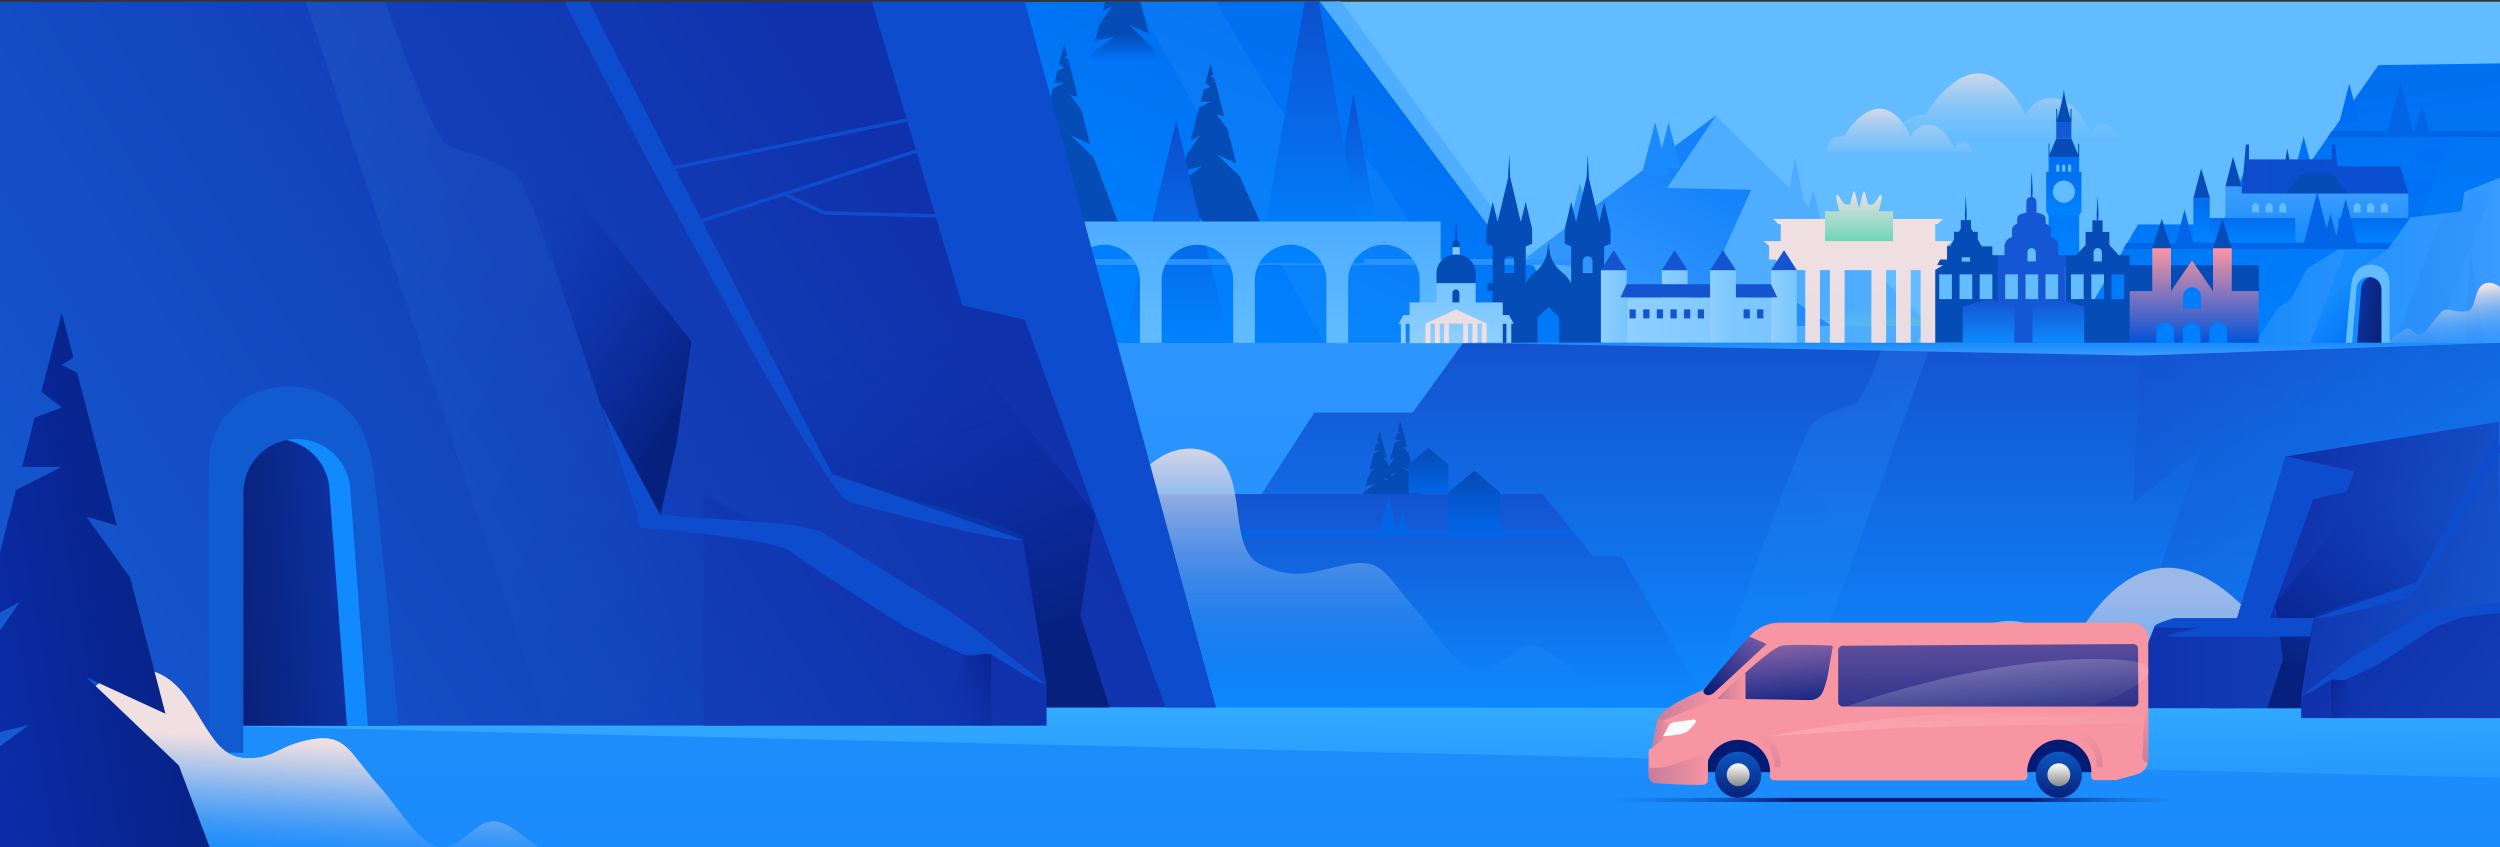 <svg viewBox="0 0 1440 488" xmlns="http://www.w3.org/2000/svg">
  <rect x="0" y="0" width="1440" height="488" fill="#333333" stroke="none"/>
  <style>
    .cloud1 {
      animation: cloud1Translate 16s linear infinite;
    }
    .cloud2 {
      animation: cloud1Translate 16s linear infinite;
    }
    .cloud3 {
      animation: cloud1Translate 16s linear infinite;
      opacity: 0;
      animation-delay: 0;
    }
    .cloud4 {
      animation: cloud1Translate 16s linear infinite;
      opacity: 0;
      animation-delay: 0;
    }
    .cloud5 {
      animation: cloud1Translate 16s linear infinite;
      opacity: 0;
      animation-delay: 0;
    }

    .bus-animation {
      animation: transportTranslate 3.5s ease-in-out;
      transform: translate(52%, 56%);
    }

    .route-animation {
      animation: routeTranslate 5s ease-in-out;
      transform: translate(-2%, 3%);
    }

    @keyframes cloud1Translate {
      0% {
        opacity: 0;
      }
      20% {
        opacity: 1;
      }
      80% {
        opacity: 1;
      }
      100% {
        transform: translateX(20%);
        opacity: 0;
      }
    }

    @keyframes transportTranslate {
      0% {
        transform: translate(120%, 56%);
        visibility: visible;
      }
      20% {
        transform: translate(120%, 56%);
        visibility: visible;
      }
      100% {
        transform: translate(52%, 56%);
      }
    }

    @keyframes routeTranslate {
      0% {
        transform: translate(100%, 3%);
        visibility: visible;
      }
      20% {
        transform: translate(100%, 3%);
      }
      100% {
        transform: translate(-2%, 3%);
      }
    }
  </style>
  <defs>
    <linearGradient x1="50%" y1="99.33%" x2="50%" y2=".62%" id="a">
      <stop stop-color="#1A8BFC" offset="0%"/>
      <stop stop-color="#389BFF" offset="100%"/>
    </linearGradient>
    <linearGradient x1="58.819%" y1="96.399%" x2="44.964%" y2="13.145%" id="b">
      <stop stop-color="#0083FF" offset="0%"/>
      <stop stop-color="#0070F1" offset="100%"/>
    </linearGradient>
    <linearGradient x1="37.84%" y1="44.562%" x2="60.228%" y2="146.868%" id="c">
      <stop stop-color="#4EADFF" stop-opacity="0" offset="0%"/>
      <stop stop-color="#73D6BA" offset="100%"/>
    </linearGradient>
    <linearGradient x1="6.941%" y1="123.912%" x2="87.253%" y2="48.172%" id="d">
      <stop stop-color="#52ACFF" offset="0%"/>
      <stop stop-color="#1482FB" offset="100%"/>
    </linearGradient>
    <linearGradient x1="49.998%" y1=".305%" x2="49.998%" y2="99.346%" id="e">
      <stop stop-color="#1453D0" offset="0%"/>
      <stop stop-color="#0D8AFF" offset="100%"/>
    </linearGradient>
    <linearGradient x1="49.999%" y1="1.135%" x2="49.999%" y2="100.895%" id="f">
      <stop stop-color="#1453D0" offset="0%"/>
      <stop stop-color="#0D8AFF" offset="100%"/>
    </linearGradient>
    <linearGradient x1="50.012%" y1="-2.526%" x2="50.012%" y2="99.305%" id="g">
      <stop stop-color="#F1E0E2" offset="0%"/>
      <stop stop-color="#0081FF" stop-opacity="0" offset="100%"/>
    </linearGradient>
    <linearGradient x1="49.989%" y1="-19.087%" x2="49.989%" y2="162.233%" id="h">
      <stop stop-color="#F1E0E2" offset="0%"/>
      <stop stop-color="#62BCFF" stop-opacity="0" offset="100%"/>
    </linearGradient>
    <linearGradient x1="49.956%" y1="-17.69%" x2="49.956%" y2="126.697%" id="i">
      <stop stop-color="#F1E0E2" offset="0%"/>
      <stop stop-color="#62BCFF" stop-opacity="0" offset="100%"/>
    </linearGradient>
    <linearGradient x1="49.987%" y1="-19.167%" x2="49.987%" y2="163.452%" id="j">
      <stop stop-color="#F1E0E2" offset="0%"/>
      <stop stop-color="#62BCFF" stop-opacity="0" offset="100%"/>
    </linearGradient>
    <linearGradient x1="19.307%" y1="88.55%" x2="66.746%" y2="29.14%" id="k">
      <stop stop-color="#0083FF" offset="0%"/>
      <stop stop-color="#0070F1" offset="100%"/>
    </linearGradient>
    <linearGradient x1="49.973%" y1="99.606%" x2="49.973%" y2=".444%" id="l">
      <stop stop-color="#0083FF" offset="0%"/>
      <stop stop-color="#0D4DCD" offset="100%"/>
    </linearGradient>
    <linearGradient x1="50.077%" y1="98.42%" x2="50.077%" y2="-4.35%" id="m">
      <stop stop-color="#0083FF" offset="0%"/>
      <stop stop-color="#0D4DCD" offset="100%"/>
    </linearGradient>
    <linearGradient x1="49.986%" y1="98.409%" x2="49.986%" y2="-4.431%" id="n">
      <stop stop-color="#0083FF" offset="0%"/>
      <stop stop-color="#0D4DCD" offset="100%"/>
    </linearGradient>
    <linearGradient x1="50.044%" y1="100.715%" x2="50.044%" y2="3.171%" id="o">
      <stop stop-color="#62BCFF" offset="0%"/>
      <stop stop-color="#4EADFF" offset="100%"/>
    </linearGradient>
    <linearGradient x1="79.217%" y1="36.01%" x2="-22.47%" y2="74.232%" id="p">
      <stop stop-color="#1031AC" offset="0%"/>
      <stop stop-color="#1660D6" offset="100%"/>
    </linearGradient>
    <linearGradient x1="100.605%" y1="187.186%" x2="36.106%" y2="-25.32%" id="q">
      <stop stop-color="#1A8BFC" offset="0%"/>
      <stop stop-color="#36AFFF" offset="100%"/>
    </linearGradient>
    <linearGradient x1="-7466.831%" y1="6063.66%" x2="-59.823%" y2="143.54%" id="r">
      <stop stop-color="#071A6B" offset="0%"/>
      <stop stop-color="#0D34A6" offset="100%"/>
    </linearGradient>
    <linearGradient x1="-48.593%" y1="75.988%" x2="112.698%" y2="40.087%" id="s">
      <stop stop-color="#071A6B" offset="0%"/>
      <stop stop-color="#0D34A6" offset="100%"/>
    </linearGradient>
    <linearGradient x1="74.413%" y1="39.799%" x2="-11.663%" y2="75.781%" id="t">
      <stop stop-color="#1031AC" offset="0%"/>
      <stop stop-color="#123EB8" offset="100%"/>
    </linearGradient>
    <linearGradient x1="83.527%" y1="83.834%" x2="39.305%" y2="13.921%" id="u">
      <stop stop-color="#06207D" offset="0%"/>
      <stop stop-color="#0C2EB2" stop-opacity="0" offset="100%"/>
    </linearGradient>
    <linearGradient x1="145.954%" y1="11.123%" x2="9.209%" y2="83.504%" id="v">
      <stop stop-color="#06207D" offset="0%"/>
      <stop stop-color="#0B2DB1" stop-opacity="0" offset="100%"/>
    </linearGradient>
    <linearGradient x1="66.829%" y1="89.7%" x2="43.128%" y2="10.484%" id="w">
      <stop stop-color="#06207D" offset="0%"/>
      <stop stop-color="#0C2EB2" stop-opacity="0" offset="100%"/>
    </linearGradient>
    <linearGradient x1="95.146%" y1="99.492%" x2="-4.434%" y2="1.408%" id="x">
      <stop stop-color="#0A42C2" offset="0%"/>
      <stop stop-color="#62BCFF" offset="100%"/>
    </linearGradient>
    <linearGradient x1="52.989%" y1="37.302%" x2="42.779%" y2="111.581%" id="y">
      <stop stop-color="#F1E0E2" offset="0%"/>
      <stop stop-color="#0081FF" stop-opacity="0" offset="100%"/>
    </linearGradient>
    <linearGradient x1="94.92%" y1="36.005%" x2="-23.458%" y2="90.911%" id="z">
      <stop stop-color="#06207D" offset="0%"/>
      <stop stop-color="#0C2EB2" offset="100%"/>
    </linearGradient>
    <linearGradient x1="50.029%" y1="-19.17%" x2="50.029%" y2="162.886%" id="A">
      <stop stop-color="#0071F9" offset="0%"/>
      <stop stop-color="#0265E7" offset="100%"/>
    </linearGradient>
    <linearGradient x1=".009%" y1="49.995%" x2="99.981%" y2="49.995%" id="B">
      <stop stop-color="#0D4DCD" offset="0%"/>
      <stop stop-color="#0A4ED3" offset="100%"/>
    </linearGradient>
    <linearGradient x1="49.976%" y1="96.253%" x2="49.976%" y2="15.007%" id="C">
      <stop stop-color="#1A8BFC" offset="0%"/>
      <stop stop-color="#389BFF" offset="100%"/>
    </linearGradient>
    <linearGradient x1="50.086%" y1="96.522%" x2="50.086%" y2="15.287%" id="D">
      <stop stop-color="#0083FF" offset="0%"/>
      <stop stop-color="#0070F1" offset="100%"/>
    </linearGradient>
    <linearGradient x1="49.97%" y1="96.522%" x2="49.97%" y2="15.287%" id="E">
      <stop stop-color="#0083FF" offset="0%"/>
      <stop stop-color="#0070F1" offset="100%"/>
    </linearGradient>
    <linearGradient x1="50.353%" y1="96.307%" x2="50.353%" y2="15.08%" id="F">
      <stop stop-color="#0083FF" offset="0%"/>
      <stop stop-color="#0070F1" offset="100%"/>
    </linearGradient>
    <linearGradient x1="-.012%" y1="49.949%" y2="49.949%" id="G">
      <stop stop-color="#1A8BFC" offset="0%"/>
      <stop stop-color="#389BFF" offset="100%"/>
    </linearGradient>
    <linearGradient x1="39.002%" y1="37.901%" x2="80.95%" y2="84.283%" id="H">
      <stop stop-color="#158CFF" offset="0%"/>
      <stop stop-color="#0070F1" offset="100%"/>
    </linearGradient>
    <linearGradient x1="137.283%" y1="77.768%" x2="3.408%" y2="41.907%" id="I">
      <stop stop-color="#071A6B" offset="0%"/>
      <stop stop-color="#0D34A6" offset="100%"/>
    </linearGradient>
    <linearGradient x1="7.787%" y1="100.696%" x2="97.326%" y2="-.889%" id="J">
      <stop stop-color="#1453D0" offset="0%"/>
      <stop stop-color="#0D8AFF" offset="100%"/>
    </linearGradient>
    <linearGradient x1="8.007%" y1="100.726%" x2="99.08%" y2="-.039%" id="K">
      <stop stop-color="#1A8BFC" offset="0%"/>
      <stop stop-color="#389BFF" offset="100%"/>
    </linearGradient>
    <linearGradient x1="-58.877%" y1="92.072%" x2="164.226%" y2="14.999%" id="L">
      <stop stop-color="#1453D0" offset="0%"/>
      <stop stop-color="#0D8AFF" offset="100%"/>
    </linearGradient>
    <linearGradient x1="41.999%" y1="20.546%" x2="66.243%" y2="123.066%" id="M">
      <stop stop-color="#F1E0E2" offset="0%"/>
      <stop stop-color="#0081FF" stop-opacity="0" offset="100%"/>
    </linearGradient>
    <linearGradient x1="50.1%" y1="-19.389%" x2="50.1%" y2="162.13%" id="N">
      <stop stop-color="#F1E0E2" offset="0%"/>
      <stop stop-color="#62BCFF" stop-opacity="0" offset="100%"/>
    </linearGradient>
    <linearGradient x1="50.065%" y1="-17.894%" x2="50.065%" y2="126.635%" id="O">
      <stop stop-color="#F1E0E2" offset="0%"/>
      <stop stop-color="#62BCFF" stop-opacity="0" offset="100%"/>
    </linearGradient>
    <linearGradient x1="50.184%" y1="97.956%" x2="50.184%" y2="1.207%" id="P">
      <stop stop-color="#0754D8" offset="0%"/>
      <stop stop-color="#F895A2" offset="100%"/>
    </linearGradient>
    <linearGradient x1="49.854%" y1="100.504%" x2="49.854%" y2="-1.951%" id="Q">
      <stop stop-color="#0083FF" offset="0%"/>
      <stop stop-color="#0070F1" offset="100%"/>
    </linearGradient>
    <linearGradient x1="50.12%" y1="99.627%" x2="50.12%" y2="-1.66%" id="R">
      <stop stop-color="#0083FF" offset="0%"/>
      <stop stop-color="#0070F1" offset="100%"/>
    </linearGradient>
    <linearGradient x1="50.013%" y1="2.11%" x2="50.013%" y2="96.533%" id="S">
      <stop stop-color="#F1E0E2" offset="0%"/>
      <stop stop-color="#E8DDE4" offset="100%"/>
    </linearGradient>
    <linearGradient x1="50.14%" y1="1.964%" x2="50.14%" y2="96.749%" id="T">
      <stop stop-color="#EEDFE3" offset="0%"/>
      <stop stop-color="#73D6BA" offset="100%"/>
    </linearGradient>
    <linearGradient x1="50.046%" y1=".427%" x2="50.046%" y2="99.3%" id="U">
      <stop stop-color="#1453D0" offset="0%"/>
      <stop stop-color="#0D8AFF" offset="100%"/>
    </linearGradient>
    <linearGradient x1="50.044%" y1=".427%" x2="50.044%" y2="99.3%" id="V">
      <stop stop-color="#1453D0" offset="0%"/>
      <stop stop-color="#0D8AFF" offset="100%"/>
    </linearGradient>
    <linearGradient x1="-.052%" y1="50.106%" x2="99.626%" y2="50.106%" id="W">
      <stop stop-color="#8ECFFF" offset="0%"/>
      <stop stop-color="#7AC5FF" offset="100%"/>
    </linearGradient>
    <linearGradient x1=".022%" y1="49.964%" x2="100.046%" y2="49.964%" id="X">
      <stop stop-color="#8ECFFF" offset="0%"/>
      <stop stop-color="#7AC5FF" offset="100%"/>
    </linearGradient>
    <linearGradient x1="-.228%" y1="50.106%" x2="99.449%" y2="50.106%" id="Y">
      <stop stop-color="#8ECFFF" offset="0%"/>
      <stop stop-color="#7AC5FF" offset="100%"/>
    </linearGradient>
    <linearGradient x1=".254%" y1="50.106%" x2="99.932%" y2="50.106%" id="Z">
      <stop stop-color="#8ECFFF" offset="0%"/>
      <stop stop-color="#7AC5FF" offset="100%"/>
    </linearGradient>
    <linearGradient x1=".078%" y1="50.106%" x2="99.755%" y2="50.106%" id="aa">
      <stop stop-color="#8ECFFF" offset="0%"/>
      <stop stop-color="#7AC5FF" offset="100%"/>
    </linearGradient>
    <linearGradient x1="49.945%" y1="99.153%" x2="49.945%" y2="14.849%" id="ab">
      <stop stop-color="#8ECFFF" offset="0%"/>
      <stop stop-color="#7AC5FF" offset="100%"/>
    </linearGradient>
    <linearGradient x1="49.112%" y1="97.834%" x2="49.112%" y2="3.364%" id="ac">
      <stop stop-color="#8ECFFF" offset="0%"/>
      <stop stop-color="#7AC5FF" offset="100%"/>
    </linearGradient>
    <linearGradient x1="50.039%" y1="102.797%" x2="50.039%" y2="-2.956%" id="ad">
      <stop stop-color="#F1E0E2" offset="0%"/>
      <stop stop-color="#E8DDE4" offset="100%"/>
    </linearGradient>
    <linearGradient x1="2.629%" y1="6.624%" x2="96.784%" y2="92.827%" id="ae">
      <stop stop-color="#1453D0" offset="0%"/>
      <stop stop-color="#0D8AFF" offset="100%"/>
    </linearGradient>
    <linearGradient x1="51.309%" y1="16.06%" x2="48.204%" y2="206.631%" id="af">
      <stop stop-color="#9BB8E9" offset="0%"/>
      <stop stop-color="#0D8AFF" offset="100%"/>
    </linearGradient>
    <linearGradient x1="25.195%" y1="42.775%" x2="126.776%" y2="65.984%" id="ag">
      <stop stop-color="#1031AC" offset="0%"/>
      <stop stop-color="#1660D6" offset="100%"/>
    </linearGradient>
    <linearGradient x1="24.508%" y1="37.631%" x2="110.312%" y2="79.646%" id="ah">
      <stop stop-color="#1031AC" offset="0%"/>
      <stop stop-color="#123EB8" offset="100%"/>
    </linearGradient>
    <linearGradient x1="-46.225%" y1="10.871%" x2="90.817%" y2="83.363%" id="ai">
      <stop stop-color="#06207D" offset="0%"/>
      <stop stop-color="#0B2DB1" stop-opacity="0" offset="100%"/>
    </linearGradient>
    <linearGradient x1=".021%" y1="49.962%" x2="100.042%" y2="49.962%" id="aj">
      <stop stop-color="#1031AC" offset="0%"/>
      <stop stop-color="#123EB8" offset="100%"/>
    </linearGradient>
    <linearGradient x1="33.186%" y1="89.716%" x2="56.898%" y2="10.508%" id="ak">
      <stop stop-color="#06207D" offset="0%"/>
      <stop stop-color="#0C2EB2" stop-opacity="0" offset="100%"/>
    </linearGradient>
    <linearGradient x1="50.056%" y1="101.474%" x2="50.056%" y2="4.74%" id="al">
      <stop stop-color="#0265E7" offset="0%"/>
      <stop stop-color="#054CB7" offset="100%"/>
    </linearGradient>
    <linearGradient x1="50.1%" y1="101.426%" x2="50.1%" y2="4.67%" id="am">
      <stop stop-color="#0265E7" offset="0%"/>
      <stop stop-color="#054CB7" offset="100%"/>
    </linearGradient>
    <linearGradient x1="50.002%" y1=".251%" x2="50.002%" y2="99.942%" id="an">
      <stop stop-color="#1A8BFC" offset="0%"/>
      <stop stop-color="#389BFF" offset="100%"/>
    </linearGradient>
    <linearGradient x1=".011%" y1="48.277%" x2="100.543%" y2="48.277%" id="ao">
      <stop stop-color="#27A7FF" stop-opacity="0" offset="0%"/>
      <stop stop-color="#041B76" offset="26.44%"/>
      <stop stop-color="#021679" offset="66.18%"/>
      <stop stop-color="#0F91FF" stop-opacity="0" offset="100%"/>
    </linearGradient>
    <linearGradient x1="49.997%" y1="112.365%" x2="49.997%" y2="3.262%" id="ap">
      <stop stop-color="#AECEEB" offset="0%"/>
      <stop stop-color="#FFF" offset="100%"/>
    </linearGradient>
    <linearGradient x1="-.009%" y1="50.114%" x2="100.056%" y2="50.114%" id="aq">
      <stop stop-color="#CCE6FF" offset="0%"/>
      <stop stop-color="#FFF" offset="100%"/>
    </linearGradient>
    <linearGradient x1="53.286%" y1="120.502%" x2="48.479%" y2="16.005%" id="ar">
      <stop stop-color="#FDFDFD" stop-opacity="0" offset="0%"/>
      <stop stop-color="#FDFDFD" offset="100%"/>
    </linearGradient>
    <linearGradient x1="50.067%" y1="101.562%" x2="50.067%" y2="-81.3%" id="as">
      <stop stop-color="#06207D" offset="0%"/>
      <stop stop-color="#1484F9" offset="100%"/>
    </linearGradient>
    <linearGradient x1="49.912%" y1="101.562%" x2="49.912%" y2="-81.3%" id="at">
      <stop stop-color="#06207D" offset="0%"/>
      <stop stop-color="#1484F9" offset="100%"/>
    </linearGradient>
    <linearGradient x1="50.054%" y1="101.562%" x2="50.054%" y2="-81.3%" id="au">
      <stop stop-color="#06207D" offset="0%"/>
      <stop stop-color="#1484F9" offset="100%"/>
    </linearGradient>
    <linearGradient x1="49.997%" y1="82.443%" x2="49.997%" y2="-74.87%" id="av">
      <stop stop-color="#041B75" offset="0%"/>
      <stop stop-color="#0C2EB2" stop-opacity=".4" offset="100%"/>
    </linearGradient>
    <linearGradient x1="96.35%" y1="-.58%" x2="2.252%" y2="67.182%" id="aw">
      <stop stop-color="#AECEEB" offset="0%"/>
      <stop stop-color="#FFF" offset="100%"/>
    </linearGradient>
    <linearGradient x1="56.774%" y1="95.426%" x2="44.997%" y2="18.966%" id="ax">
      <stop stop-color="#A0BED9" offset="0%"/>
      <stop stop-color="#CDE7FF" offset="100%"/>
    </linearGradient>
    <linearGradient x1="14.837%" y1="101.481%" x2="104.564%" y2="-41.898%" id="ay">
      <stop stop-color="#041B75" offset="0%"/>
      <stop stop-color="#0C2EB2" stop-opacity=".4" offset="100%"/>
    </linearGradient>
    <linearGradient x1="49.822%" y1="100.299%" x2="49.822%" y2="1.628%" id="az">
      <stop stop-color="#888A87" offset="0%"/>
      <stop stop-color="#FDFDFD" offset="100%"/>
    </linearGradient>
    <linearGradient x1="50.11%" y1="100.299%" x2="50.11%" y2="1.628%" id="aA">
      <stop stop-color="#888A87" offset="0%"/>
      <stop stop-color="#FDFDFD" offset="100%"/>
    </linearGradient>
    <linearGradient x1="50.136%" y1="100.299%" x2="50.136%" y2="1.628%" id="aB">
      <stop stop-color="#888A87" offset="0%"/>
      <stop stop-color="#FDFDFD" offset="100%"/>
    </linearGradient>
    <linearGradient x1="89.629%" y1="98.641%" x2="29.628%" y2="33.177%" id="aC">
      <stop stop-color="#FDFDFD" stop-opacity="0" offset="0%"/>
      <stop stop-color="#FDFDFD" offset="100%"/>
    </linearGradient>
    <linearGradient x1="133.559%" y1="109.911%" x2="-42.994%" y2="-26.342%" id="aD">
      <stop stop-color="#A4BBEF" offset="0%"/>
      <stop stop-color="#FCFDFF" offset="100%"/>
    </linearGradient>
    <linearGradient x1="49.998%" y1="99.777%" x2="49.998%" y2="52.006%" id="aE">
      <stop stop-color="#0078FF" offset="0%"/>
      <stop stop-color="#054CB7" offset="100%"/>
    </linearGradient>
    <linearGradient x1="100.208%" y1="50.421%" x2=".312%" y2="50.421%" id="aF">
      <stop stop-color="#21A1FF" stop-opacity="0" offset="0%"/>
      <stop stop-color="#041B76" offset="29.15%"/>
      <stop stop-color="#041B76" offset="66.3%"/>
      <stop stop-color="#108EFF" stop-opacity="0" offset="100%"/>
    </linearGradient>
    <linearGradient x1="50.01%" y1="101.639%" x2="50.01%" y2="-81.891%" id="aG">
      <stop stop-color="#06207D" offset="0%"/>
      <stop stop-color="#1484F9" offset="100%"/>
    </linearGradient>
    <linearGradient x1="50.02%" y1="100.105%" x2="50.02%" y2="1.374%" id="aH">
      <stop stop-color="#888A87" offset="0%"/>
      <stop stop-color="#FDFDFD" offset="100%"/>
    </linearGradient>
    <linearGradient x1="49.832%" y1="101.639%" x2="49.832%" y2="-81.891%" id="aI">
      <stop stop-color="#06207D" offset="0%"/>
      <stop stop-color="#1484F9" offset="100%"/>
    </linearGradient>
    <linearGradient x1="49.661%" y1="100.105%" x2="49.661%" y2="1.374%" id="aJ">
      <stop stop-color="#888A87" offset="0%"/>
      <stop stop-color="#FDFDFD" offset="100%"/>
    </linearGradient>
    <linearGradient x1="-.064%" y1="50.042%" x2="100.065%" y2="50.042%" id="aK">
      <stop stop-color="#C67D9A" offset="0%"/>
      <stop stop-color="#F895A2" offset="100%"/>
    </linearGradient>
    <linearGradient x1="-.068%" y1="49.923%" x2="99.828%" y2="49.923%" id="aL">
      <stop stop-color="#C67D9A" offset="0%"/>
      <stop stop-color="#F895A2" offset="100%"/>
    </linearGradient>
    <linearGradient x1=".024%" y1="50.398%" x2="100.13%" y2="50.398%" id="aM">
      <stop stop-color="#C67D9A" offset="0%"/>
      <stop stop-color="#F895A2" offset="100%"/>
    </linearGradient>
    <linearGradient x1="106.137%" y1="175.81%" x2="35.937%" y2="9.664%" id="aN">
      <stop stop-color="#C67D9A" offset="0%"/>
      <stop stop-color="#F895A2" offset="100%"/>
    </linearGradient>
    <linearGradient x1="106.141%" y1="175.81%" x2="35.941%" y2="9.664%" id="aO">
      <stop stop-color="#C67D9A" offset="0%"/>
      <stop stop-color="#F895A2" offset="100%"/>
    </linearGradient>
    <linearGradient x1="5.009%" y1="98.45%" x2="120.523%" y2="-32.6%" id="aP">
      <stop stop-color="#041B75" offset="0%"/>
      <stop stop-color="#0C2EB2" stop-opacity=".4" offset="100%"/>
    </linearGradient>
    <linearGradient x1="64.041%" y1="123.471%" x2="36.884%" y2="-17.548%" id="aQ">
      <stop stop-color="#041B75" offset="0%"/>
      <stop stop-color="#0C2EB2" stop-opacity=".4" offset="100%"/>
    </linearGradient>
    <linearGradient x1="-.253%" y1="49.739%" x2="99.704%" y2="49.739%" id="aR">
      <stop stop-color="#C67D9A" offset="0%"/>
      <stop stop-color="#F895A2" offset="100%"/>
    </linearGradient>
    <linearGradient x1="61.671%" y1="190.675%" x2="34.091%" y2="-140.473%" id="aS">
      <stop stop-color="#041B75" offset="0%"/>
      <stop stop-color="#0C2EB2" stop-opacity=".4" offset="100%"/>
    </linearGradient>
    <linearGradient x1="108.703%" y1="-14.57%" x2="-.048%" y2="97.702%" id="aT">
      <stop stop-color="#FDFDFD" stop-opacity="0" offset="0%"/>
      <stop stop-color="#FDFDFD" offset="100%"/>
    </linearGradient>
    <linearGradient x1="49.909%" y1="100.044%" x2="49.909%" y2=".165%" id="aU">
      <stop stop-color="#C67D9A" offset="0%"/>
      <stop stop-color="#F895A2" offset="100%"/>
    </linearGradient>
    <linearGradient x1="89.601%" y1="91.707%" x2="29.737%" y2="35.792%" id="aV">
      <stop stop-color="#FDFDFD" stop-opacity="0" offset="0%"/>
      <stop stop-color="#FDFDFD" offset="100%"/>
    </linearGradient>
  </defs>
  <g fill="none" fill-rule="evenodd">
    <path fill="url(#a)" fill-rule="nonzero" d="M0 37h1441v451H0z"/>
    <path fill="#62BCFF" fill-rule="nonzero" d="M770 1h671v196.7H770z"/>
    <path fill="url(#b)" fill-rule="nonzero" d="M1370 37.5l-43.4 61.8h-34.1l-12.6 30h-48.4l-39.8 68.4h104.8l-3.3 24.6 147.8-21.9V36.5z"/>
    <g fill-rule="nonzero">
      <path fill="#4EADFF" d="M876 151l112.6-83.9L1112 187.7l-37.1 43.6L928 253.2l-18.4-50.8z"/>
      <path d="M205.7 121.6s3.9-11 12.6-13.2c8.7-2.2 15.4 5 23.4 3.1 7.9-1.9 6.4-8.7 11.3-11.6 4.9-2.9 9.3-1.4 10.8 0 1.4 1.4 22.3 21.8 22.3 21.8l-80.4-.1z" fill="url(#c)" transform="translate(826 66)"/>
      <path fill="url(#d)" d="M158.3 106.9l44.7-2.6 26 17.4-153 .3-75.3-.3L162.6.3l-28.4 42 48.5 1-22.5 50z" transform="translate(826 66)"/>
      <path fill="#3098FF" d="M917.8 135.5h-15.5l7.8-30z"/>
      <path fill="#1C8AFF" d="M961.1 100.4h-15.5l7.8-29.9z"/>
      <path fill="#1C8AFF" d="M967.9 96.8h-13.6l6.8-26.3z"/>
      <path fill="#4EADFF" d="M1034.1 90.4l-7.7 40h15.5z"/>
      <path fill="#4EADFF" d="M1048.7 126.3h-8.8l4.4-16.9zM1061.3 138.9h-8.7l4.4-16.9z"/>
    </g>
    <path fill="url(#e)" fill-rule="nonzero" d="M647 407.5l110.1-169.9h56.6l29-40H1441v209.9H707.1z"/>
    <path fill="#054CB7" fill-rule="nonzero" d="M803.3 281.5l-6.7-6.5 5.8 2.7-2.6-10-3.2-4.5 2.2.7-2.9-11.3-1.2-.6.9-.5-.9-3.3-1.5 5.8 1.5 1.2-2 .7-.9 3.6h2.9l-3.3 1.7-2.6 9.8 2.8-1.5-3.8 5.5-1.3 5 5.8-1.4-6.7 4.8-1.1 4.4 15.4 5.8 8.2.5z"/>
    <path fill="#054CB7" fill-rule="nonzero" d="M815.2 275.5l-6.8-6.5 5.8 2.7-2.6-10-3.2-4.5 2.2.6-2.9-11.2-1.2-.6.9-.5-.9-3.3-1.5 5.8 1.5 1.2-2 .7-.9 3.6h2.9l-3.3 1.7-2.6 9.8 2.8-1.5-3.8 5.5-1.3 4.9 5.8-1.4-6.7 4.9-1.1 4.4 15.4 5.7 8.2.6z"/>
    <path fill="url(#f)" fill-rule="nonzero" d="M984.9 407.9L934 320.3h-16.3l-29.2-35.7H653.6l17.5 123.3z"/>
    <path fill="#0265E7" fill-rule="nonzero" d="M810.9 305.6l-2.8-10.9-2.8 10.9h-.6l-5-19.4-5 19.4h-85.1l-1.9 3.4 200.1-.1-2.8-3.3z"/>
    <path d="M653.6 277s17.2-25.7 42.2-16.7c25 9 9.7 54.7 30 64.7 21 10.3 31 3.7 51 0s22 7.3 38 25.3 27.2 41 41.6 36c14.4-5 19.2-22 36.8-10 17.6 12 40.6 31.2 40.6 31.2H666.9L653.6 277z" fill="url(#g)" fill-rule="nonzero"/>
    <path d="M792.5 66.8s8.6-14.8 19-14.8S828 66.8 828 66.8s3.1-6.1 9.3-6.1c6.2 0 10.4 6.1 10.4 6.1l3.6 6.3s2.4-4 5.5-3.1c3.1.9 4.8 4.9 4.8 4.9h-77.8c0-.1-1.8-8.3 8.7-8.1z" fill="url(#h)" fill-rule="nonzero" class="cloud3"/>
    <path d="M826.1 55.4s12.9-22.2 28.5-22.2 24.9 22.2 24.9 22.2 4.7-9.1 14-9.1 15.7 9.1 15.7 9.1l5.3 9.5s3.6-6 8.3-4.7c4.7 1.4 7.2 7.3 7.2 7.3H813s-2.6-12.3 13.1-12.1z" fill="url(#i)" fill-rule="nonzero" class="cloud4"/>
    <path d="M927 99.8s-1.9-9.8-15.5-9.2c-8.5.3-13.6 9.2-13.6 9.2s-2.5-5.2-7.6-5.2-8.5 5.2-8.5 5.2l-2.9 5.4s-2-3.5-4.5-2.7c-2.5.8-3.9 4.2-3.9 4.2h63.6c0 .1 1.4-7-7.1-6.9z" fill="url(#j)" fill-rule="nonzero" class="cloud5"/>
    <path fill="url(#k)" fill-rule="nonzero" d="M770 .8l-212 .4 27 146.1 48.3 50.2H936l-19-19.1-12.1-25.1-24.1-4.5z"/>
    <path fill="#4EADFF" fill-rule="nonzero" d="M917 178.4l-12.1-25.1-24.1-4.5L772.5.8l-12.2.1 111 147.9 12.3 4.5 12.2 25.1 19.7 19.2h21.2z"/>
    <path d="M700.4.7s37.8 67.1 44.9 71.9c7.1 4.8 30.9 8.4 42.3 19.3 11.4 10.8 65 105.6 65 105.6h-89.9L654.6.7h45.8z" fill="#62BCFF" fill-rule="nonzero" opacity=".1"/>
    <path fill="#054CB7" fill-rule="nonzero" d="M714.1 101.5l-13.3-12.6 11.3 5.2-5-19.6-6.3-8.7 4.4 1.3-5.7-22-2.2-1.1 1.6-1.1-1.6-6.4-3 11.3 3 2.3-3.9 1.4-1.9 7.1h5.8l-6.6 3.3-4.9 19.1 5.4-3-7.5 10.9-2.5 9.5 11.3-2.7-13 9.5-2.2 8.6 25 21.5 25.7-2.6zM629.8 90.5l-13.2-12.7 11.3 5.3-5-19.6-6.3-8.7 4.3 1.2-5.6-21.9-2.3-1.2 1.7-1-1.7-6.4-2.9 11.3 2.9 2.3-3.9 1.4-1.8 7.1h5.7l-6.5 3.3-5 19L607 67l-7.5 10.8-2.5 9.6 11.3-2.7-13 9.5-2.2 8.6 13.6 36.6h41.7z"/>
    <path fill="url(#l)" fill-rule="nonzero" d="M708 197.6h-61l30.5-128.1z"/>
    <path fill="url(#m)" fill-rule="nonzero" d="M793.4 133.2h-27.7L779.6 54z"/>
    <path fill="#2992FF" fill-rule="nonzero" d="M620.1 149.2h285.7v3.4H620.1z"/>
    <path fill="#0265E7" fill-rule="nonzero" d="M1441 79h-100.2l2.4-3.4h97.8z"/>
    <path fill="url(#n)" fill-rule="nonzero" d="M759.6.8h-8.1L725 151.7h61.1z"/>
    <path d="M592.1 127.6v69.9h23.3v-35.9c0-11.4 9.2-20.6 20.6-20.6 11.4 0 20.6 9.2 20.6 20.6v35.9h12.5v-35.9c0-11.4 9.2-20.6 20.6-20.6 11.4 0 20.6 9.2 20.6 20.6v35.9h12.5v-35.9c0-11.4 9.2-20.6 20.6-20.6 11.4 0 20.6 9.2 20.6 20.6v35.9h12.5v-35.9c0-11.4 9.2-20.6 20.6-20.6 11.4 0 20.6 9.2 20.6 20.6v35.9h12.1v-69.9H592.1z" fill="url(#o)" fill-rule="nonzero"/>
    <path fill="#0265E7" fill-rule="nonzero" d="M1390.4 77.3h-15.5l7.8-30z"/>
    <path fill="#006DF6" fill-rule="nonzero" d="M1359.1 70.8h-11.7l5.8-22.6z"/>
    <path fill="#0071F9" fill-rule="nonzero" d="M1332.8 101.2h-11.7l5.8-22.6z"/>
    <path fill="#0265E7" fill-rule="nonzero" d="M1399.5 77.3h-9.1l4.6-17.6z"/>
    <path fill="url(#p)" fill-rule="nonzero" d="M589.3 1l111 406.5H449.9L426 418H129l-8.4 15.5H0V1z"/>
    <g fill-rule="nonzero">
      <path fill="url(#q)" d="M1205.5 191.6H1321V226L.6 196h482.2v-10.5l722.7.4" transform="translate(120 222)"/>
      <path d="M214 264.8c-4.4-24.8-21.5-42.1-47.4-42.1-30.1 0-44.6 22.4-46 40-1 13.7 0 170.9 0 170.9h19.5V283.8c0-16 12.2-29.2 27.8-30.7h.2c.4 0 .9-.1 1.3-.1h1.5c17 0 30.9 13.8 30.9 30.9l10 134.2h17.6c.1-.1-11-128.5-15.4-153.3z" fill="#105BD0"/>
      <path d="M168.1 253c.4 0 .9-.1 1.3-.1-.4.1-.8.1-1.3.1z" fill="#105BD0"/>
      <path d="M48.1 31c.4 0 .9-.1 1.3-.1-.4.1-.8.1-1.3.1z" fill="url(#r)" transform="translate(120 222)"/>
      <path d="M165 253.5c1-.2 2-.3 3-.4-15.6 1.5-27.8 14.7-27.8 30.7V418h59.7l-10-134.2c0-15-10.7-27.5-24.9-30.3z" fill="#105BD0"/>
      <path d="M45 31.5c1-.2 2-.3 3-.4-15.6 1.5-27.8 14.7-27.8 30.7V196h59.7l-10-134.2c0-15-10.7-27.5-24.9-30.3z" fill="url(#s)" transform="translate(120 222)"/>
      <path d="M169.5 252.9h1.5-1.5zM168 253h.2-.2zM171 252.9h-1.5c-.4 0-.9.1-1.3.1h-.2c-1 .1-2 .2-3 .4 14.2 2.8 24.9 15.3 24.9 30.3l10 134.2h12l-10-134.2c0-17-13.9-30.8-30.9-30.8z" fill="#118AFF"/>
    </g>
    <path d="M325.1 1.1S471.3 283.5 489.3 289c18 5.4 91 24.1 100 22 9-2.1-43.9-18.4-53-19.9-9.1-1.5-56.9-18.1-56.9-18.1L339.2.9l-14.1.2zM502.2 1l52 174.8 36.1 8.4 81.1 223.3h28.9L590.3 1z" fill="#0D4DCD" fill-rule="nonzero"/>
    <path d="M383.7 97.5l138.8-28.4M400.8 128.3l127-41.3M452 112l22.9 10.6 65.2 1.8" stroke="#0D4DCD" stroke-width="2"/>
    <path fill="url(#t)" fill-rule="nonzero" d="M602.8 418H405.3V284.6L521 344l81.8 50.5z"/>
    <path fill="url(#u)" fill-rule="nonzero" d="M292.7 47.4l23.7 45.2 81.9 104.1-8.6 58.7-9.3 41.2-13.8-.2-3.7-11.8-40.5-122"/>
    <path fill="url(#v)" fill-rule="nonzero" d="M571 376.9V418h-28.1l12.7-41.1z"/>
    <path d="M364.8 290.5l4.3 13.5s76 5.6 86.6 13.9c10.6 8.3 65.9 43.4 65.9 43.4s28.1 13.8 34 15.7c5.8 1.8 12.2-1.8 15.4 0 3.2 1.8 14.9 9.2 19.6 12 4.8 2.8 12.2 5.5 12.2 5.5s-43-34.2-58.9-44.3c-15.9-10.2-71.7-44.3-71.7-44.3s-10.6-2.8-17-3.7c-6.4-.9-74.8-5.5-74.8-5.5l-34.2-63.5 18.6 57.3z" fill="#0D4DCD" fill-rule="nonzero"/>
    <path fill="url(#w)" fill-rule="nonzero" d="M602.8 394.5L589.2 311l-109.8-38-59.7-110.4L549 191.9 630.9 296l-8.6 58.7 16.8 52.8h-36.3z"/>
    <path d="M221.8 1s27.3 76.8 34.4 81.6c7.1 4.8 30.9 8.4 42.3 19.3C309.9 112.7 405.3 418 405.3 418h-89.9L176 1h45.8z" fill="url(#x)" fill-rule="nonzero" opacity=".1"/>
    <path d="M310.3 488c-5-3.8-10.1-7.5-14.8-10.7-17.6-12-22.4 5-36.8 10-14.4 5-25.6-18-41.6-36s-18-29-38-25.3c-20 3.7-21 11.8-39 10.6-22.5-1.6-25.6-40.4-50.6-49.4s-42.2 16.7-42.2 16.7L64.9 488h245.4z" fill="url(#y)" fill-rule="nonzero"/>
    <path fill="#62BCFF" fill-rule="nonzero" d="M1295.7 116.3h23.8v6.4h-23.8z"/>
    <path d="M1360.2 139.9l12.5-29.4 9.9-4.8s5.8-7.9 6.1-9.4c.2-1.6 7.8-17.3 7.8-17.3h15.5l-23.5 60.9h-28.3z" fill="url(#A)" fill-rule="nonzero" opacity=".5"/>
    <path fill="#62BCFF" fill-rule="nonzero" d="M1353.7 116.3h23.8v6.4h-23.8z"/>
    <path fill="#0265E7" fill-rule="nonzero" d="M1269.5 140l-2.8-10.9-2.8 10.9h-.6l-5-19.3-5 19.3H1225l-2 3.4h156.7V140z"/>
    <path fill="#054CB7" fill-rule="nonzero" d="M1314 107.1h7.4l-3.9-21.6z"/>
    <g fill-rule="nonzero">
      <path fill="url(#B)" d="M119.5 12.8H83.3L82 .2h-1.9v8.6H32.4V.2h-1.8l-2.4 28.3h96z" transform="translate(1263 83)"/>
      <path fill="#054CB7" d="M1353.6 113.2h-38.4l9.7-12.8h19zM1281.8 107.5h9.4l-5-17.2zM1263.4 114.1h9.5l-5-17.1z"/>
      <path d="M28.2 28.5v-4h-9.4V45h40.3v11.5h24.8V45h40.3V28.5h-96zm10.1 10.8h-4.1v-4.1l2-1.6 2 1.6v4.1h.1zm7.8 0H42v-4.1l2-1.6 2 1.6v4.1h.1zm7.9 0h-4.1v-4.1l2-1.6 2 1.6v4.1h.1zm42.8 0h-4.1v-4.1l2-1.6 2 1.6v4.1h.1zm7.8 0h-4.1v-4.1l2-1.6 2 1.6v4.1h.1zm7.9 0h-4.1v-4.1l2-1.6 2 1.6v4.1h.1z" fill="url(#C)" transform="translate(1263 83)"/>
      <path fill="url(#D)" d="M9.3 42.6H59v13.9H9.3z" transform="translate(1263 83)"/>
      <path fill="url(#E)" d="M83.9 42.6h40.3v13.9H83.9z" transform="translate(1263 83)"/>
      <path fill="url(#F)" d="M.4 31.1h9.4v25.4H.4z" transform="translate(1263 83)"/>
    </g>
    <path fill="url(#G)" fill-rule="nonzero" d="M1419.5 110.5l-1.6 11.2-29.3 3.5-13.5 18.6h-28.5l-17.5 10.8-9.5 17.5-7.7 5.6-12.9 19.8 142 .1v-95.7z"/>
    <path fill="url(#H)" fill-rule="nonzero" d="M1351.1 143.8l-20.5 53.9h22.7l5.7-43.1 16.1-10.8z"/>
    <g fill-rule="nonzero">
      <path d="M1376.2 197.6s.2-32.7 0-35.9c-.3-4.1-3.7-9.2-10.6-9.2-6 0-9.9 4-10.9 9.7-1 5.7-3.6 35.4-3.6 35.4h25.1z" fill="#62BCFF"/>
      <path d="M13.6 7.4c-3.9 0-7.1 3.2-7.1 7.1l-2.3 31h16.6v-31c-.1-3.9-3.3-7.1-7.2-7.1z" fill="url(#I)" transform="translate(1351 152)"/>
      <path d="M1364.3 159.4c.5 0 .9 0 1.4.1-3.3.6-5.7 3.5-5.7 7l-2.3 31h-2.8l2.3-31c-.1-3.9 3.1-7.1 7.1-7.1z" fill="#118AFF"/>
    </g>
    <path d="M1422.9 109.6s-3.8 10.1-5.5 11.3c-1.8 1.2-7.8 2.1-10.7 4.9-2.9 2.8-27 71.9-27 71.9h22.7l33.1-88.1h-12.6z" fill="url(#J)" fill-rule="nonzero" opacity=".1"/>
    <path d="M1083.6 202s-10 27.3-14.3 30.1c-4.3 2.8-18.4 5-25.3 11.5-6.9 6.5-63.8 170-63.8 170h53.7l77-211.2-27.3-.4z" fill="url(#K)" fill-rule="nonzero" opacity=".2"/>
    <path fill="url(#L)" fill-rule="nonzero" opacity=".1" d="M1422.8 141.7l8 56H1420z"/>
    <path d="M1441 166s-5.5-5-10.4-2.4c-5.4 2.9-4.5 12.6-7.9 14.9-2.7 1.8-7.1.8-11.7 0s-5.1 1.7-8.7 5.8c-3.7 4.1-6.3 9.4-9.6 8.3-3.3-1.2-4.4-5.1-8.5-2.3s-9.3 7.2-9.3 7.2l66.1.2V166z" fill="url(#M)" fill-rule="nonzero"/>
    <path d="M1062.1 78.5s9.2-15.9 20.5-15.9 17.9 15.9 17.9 15.9 3.3-6.6 10-6.6 11.3 6.6 11.3 6.6l3.8 6.8s2.6-4.3 5.9-3.3c3.3 1 5.1 5.3 5.1 5.3h-84c.1-.1-1.8-9 9.5-8.8z" fill="url(#N)" fill-rule="nonzero" class="cloud1"/>
    <path d="M1108.9 66.2s13.9-23.9 30.7-23.9c16.8 0 26.9 23.9 26.9 23.9s5-9.9 15.1-9.9 16.9 9.9 16.9 9.9l5.8 10.2s3.9-6.5 8.9-5 7.7 7.9 7.7 7.9h-126.2c.1 0-2.7-13.3 14.2-13.1z" fill="url(#O)" fill-rule="nonzero" class="cloud2"/>
    <path d="M1132.3 112.5c.1 2.7.3 5.4.4 8.2.1 1.4.2 2.7.1 4.1-.1 1.4-.2 2.7-.5 4.1h-.1c-.3-1.4-.4-2.7-.4-4.1-.1-1.4 0-2.7.1-4.1.1-2.8.2-5.5.4-8.2zM838.8 126.5c.1 2.6.3 5.2.4 7.9.1 1.3.2 2.6.1 3.9-.1 1.3-.2 2.6-.5 3.9h-.1c-.3-1.3-.4-2.6-.5-3.9-.1-1.3 0-2.6.1-3.9.1-2.6.2-5.2.5-7.9zM1208.2 112.5c.1 2.7.3 5.4.4 8.2.1 1.4.2 2.7.1 4.1-.1 1.4-.2 2.7-.5 4.1h-.1c-.3-1.4-.4-2.7-.4-4.1-.1-1.4 0-2.7.1-4.1.1-2.8.2-5.5.4-8.2zM1170.3 99c.1 2.7.3 5.4.4 8.2.1 1.4.2 2.7.1 4.1-.1 1.4-.2 2.7-.5 4.1h-.1c-.3-1.4-.4-2.7-.4-4.1-.1-1.4 0-2.7.1-4.1 0-2.8.1-5.5.4-8.2z" fill="#0148D2" fill-rule="nonzero"/>
    <g fill-rule="nonzero">
      <path d="M927.7 140.4v-8.5l-3.7-15.6-2.8 11.6-6.7-28.2-6.7 28.2-2.8-11.6-3.7 15.6v8.5l3.7 1.5v21.3l-.7-1.2c-1.2-2-2.8-3.8-4.6-5.2-3.7-2.8-6.2-7-7-11.6l-.8-5.1-.8 5.1c-.7 4.6-3.2 8.8-7 11.6-1.9 1.4-3.4 3.2-4.6 5.2l-.7 1.2v-21.3l3.7-1.5v-8.5l-3.7-15.6-2.8 11.6-6.7-28.2-6.7 28.2-2.8-11.6-3.7 15.6v8.5l3.7 1.5v21.3h-3.1v4.3h3v30h26v-14.7l6.2-6 6.2 6v14.7h26v-30h3v-4.3H924v-21.3l3.7-1.5zm-55.5 16.9h-5.6v-6.9c0-1.5 1.2-2.8 2.8-2.8 1.5 0 2.8 1.2 2.8 2.8v6.9zm45.1 0h-5.6v-6.9c0-1.5 1.2-2.8 2.8-2.8 1.5 0 2.8 1.2 2.8 2.8v6.9z" fill="#054CB7"/>
      <path d="M914.6 88.7c.1 3.2.3 6.4.4 9.6.1 1.6.2 3.2.1 4.8-.1 1.6-.2 3.2-.5 4.8h-.1c-.3-1.6-.4-3.2-.5-4.8-.1-1.6 0-3.2.1-4.8.1-3.2.3-6.4.5-9.6zM869.4 88.7c.1 3.2.3 6.4.3 9.6.1 1.6.2 3.2.1 4.8-.1 1.6-.2 3.2-.5 4.8h-.1c-.3-1.6-.4-3.2-.5-4.8-.1-1.6 0-3.2.1-4.8.3-3.2.4-6.4.6-9.6z" fill="#0148D2"/>
    </g>
    <g fill-rule="nonzero">
      <path fill="#054CB7" d="M1301.2 167.7h-29.7l-9-4.8-8.8 4.8H1224v-14.9h77.2zM1239.8 143h10.8l-5.4-16.9zM1274.7 143h10.8l-5.4-16.9z"/>
      <path d="M61.5 41.7V17H50.7v24.7L38.6 24 26.5 41.7V17H15.7v24.7H0v29.8h18.1v-6.8c0-2.8 2.3-5.1 5.1-5.1s5.1 2.3 5.1 5.1v6.8h5v-6.8c0-2.8 2.3-5.1 5.1-5.1s5.1 2.3 5.1 5.1v6.8h5.1v-6.8c0-2.8 2.3-5.1 5.1-5.1s5.1 2.3 5.1 5.1v6.8H77V41.7H61.5zm-17.8 9.9H33.4v-6.9c0-2.8 2.3-5.2 5.2-5.2 2.8 0 5.2 2.3 5.2 5.2v6.9h-.1z" fill="url(#P)" transform="translate(1224 126)"/>
    </g>
    <g transform="translate(1178 51)" fill-rule="nonzero">
      <path d="M2 39.4v63h17.6v-63H2zM8.3 48H6.4v-3.4c0-.5.4-.9.9-.9s.9.4.9.9V48h.1zm3.4 0H9.8v-3.4c0-.5.4-.9.9-.9s.9.4.9.9V48h.1zm3.4 0h-1.9v-3.4c0-.5.4-.9.9-.9s.9.4.9.9V48h.1z" fill="url(#Q)"/>
      <path fill="url(#R)" d="M20.9 70.9l-1.3 2.2H2L.6 70.9V48h20.3z"/>
      <path fill="#1358D5" d="M6.4 19.3v9.5H15.1v-9.5zM11.5 28.8h.8M9.2 28.8h.9"/>
      <path d="M14.6 11.7v5.8C13.5 13.8 11.2 5.4 10.8.3 10.4 5.4 8.1 13.8 7 17.5v-5.8h-.6v7.7H15.2v-7.7h-.6zM19 31.8v6.3l-3.9-9.3H6.4l-3.9 9.3v-6.3H2v7.6h17.6v-7.6z" fill="#054CB7"/>
      <circle fill="#62BCFF" cx="10.8" cy="59.4" r="6.4"/>
    </g>
    <g fill-rule="nonzero">
      <path d="M1185.6 147v-4.9c0-2.5-1.7-4.8-4.1-5.5l-.6-.2h.4v-3.6c0-1.8-1.2-3.4-3-3.9l-.2-.1h.2v-2.6c0-1.3-.9-2.5-2.2-2.9l-3.1-.9v-6.1c0-1.6-1.3-2.9-2.9-2.9-1.6 0-2.9 1.3-2.9 2.9v6.1l-3.1.9c-1.3.4-2.2 1.5-2.2 2.9v2.6h.2l-.2.1c-1.8.5-3 2.1-3 3.9v3.6h.4l-.6.2a5.7 5.7 0 0 0-4.1 5.5v4.9h-4v50.5h38.8V147h-3.8zm-23.3 25.3h-7.3V158h7.3v14.3zm5.5-27c0-1.3 1.1-2.4 2.4-2.4 1.3 0 2.4 1.1 2.4 2.4v5.3h-4.8v-5.3zm6.2 27h-7.3V158h7.3v14.3zm11.5 0h-7.3V158h7.3v14.3z" fill="#1456D3"/>
      <path d="M1220.4 147l-5.4-5.9v-7.5h-3.9v-6.7h-5.9v6.7h-3.9v7.5l-5.4 5.9h-6.3v50.5h37.1V147h-6.3zm-20.2 25.3h-7.3V158h7.3v14.3zm5.7-27c0-1.3 1.1-2.4 2.4-2.4 1.3 0 2.4 1.1 2.4 2.4v5.3h-4.8v-5.3zm6 27h-7.3V158h7.3v14.3zm11.6 0h-7.3V158h7.3v14.3zM1147.6 147v-5.1h-6.1l-2.3-3.9v-4.5h-2.7l-1.2-2v-4.7h-5.9v5l-1.1 1.7h-2.8v4.6l-2.3 3.7h-6.2v5.1h-3.3v50.5h37.1V147h-3.2zm-17.6 1.2h4.8v2.5h-4.8v-2.5zm-5.7 24.1h-7.3V158h7.3v14.3zm11.7 0h-7.3V158h7.3v14.3zm11.6 0h-7.3V158h7.3v14.3z" fill="#054CB7"/>
    </g>
    <g fill-rule="nonzero">
      <path fill="url(#S)" d="M106.5 39.5v-7.9l3.2-2.7h-10v-9.8h1.3l3.2-3H6.3l3.1 3h1.3v9.8H.7L4 31.6v7.9h4l1.7 3.2H6.3l4.4 2.8v42.1h8.5v-42h5.6v42h8.5v-42H39v42h8.5v-42h15.4v42h8.5v-42h5.7v42h8.5v-42h5.7v42h8.4V45.5l4.5-2.8h-3.4l1.7-3.2z" transform="translate(1015 110)"/>
      <path d="M67.2 11.7c.8-2.9 2.3-9 1.5-9.3-1.1-.5-1.9 1.6-1.9 1.6s-1.6 2.4-2 2.8c-.5.5-1.4 1-1.4 1H61s-1.7-8-2.4-7.7c-.6.3-1.9 6.6-1.9 6.6l-.9 3.2-.9-3.2S53.6.4 53 .1c-.6-.3-2.4 7.7-2.4 7.7h-2.4s-.9-.5-1.4-1c-.5-.5-2-2.8-2-2.8s-.8-2-1.9-1.6c-.8.4.7 6.4 1.5 9.3h-8.2v17.2h39.2V11.7h-8.2z" fill="url(#T)" transform="translate(1015 110)"/>
    </g>
    <path fill="url(#U)" fill-rule="nonzero" d="M1145.4 172.1l-14.9 4.7v20.7h29.8v-20.7z"/>
    <path fill="url(#V)" fill-rule="nonzero" d="M1185.6 172.1l-14.9 4.7v20.7h29.8v-20.7z"/>
    <g fill-rule="nonzero">
      <path fill="url(#W)" d="M35.2 11.6h14.9v41.8H35.2z" transform="translate(922 144)"/>
      <path fill="url(#X)" d="M14.9 27.3h83.2v26.2H14.9z" transform="translate(922 144)"/>
      <path fill="url(#Y)" d="M.1 11.6H15v41.8H.1z" transform="translate(922 144)"/>
      <path fill="url(#Z)" d="M98.1 11.6H113v41.8H98.1z" transform="translate(922 144)"/>
      <path fill="#1454D1" d="M957.2 155.6l7.4-11.5 7.4 11.5zM1020.1 163.7h-83.2l-3.5 7.6h90.3zM922.1 155.6l7.4-11.5 7.4 11.5z"/>
      <path fill="url(#aa)" d="M63 11.6h14.9v41.8H63z" transform="translate(922 144)"/>
      <path fill="#1454D1" d="M985 155.6l7.4-11.5 7.5 11.5zM1020.1 155.6l7.5-11.5 7.4 11.5zM938.6 178.2h3.6v5.2h-3.6zM946.5 178.2h3.6v5.2h-3.6zM954.3 178.2h3.6v5.2h-3.6zM962.2 178.2h3.6v5.2h-3.6zM970 178.2h3.6v5.2H970zM977.9 178.2h3.6v5.2h-3.6zM1004.3 178.2h3.6v5.2h-3.6zM1012.1 178.2h3.6v5.2h-3.6z"/>
    </g>
    <g fill-rule="nonzero">
      <path fill="url(#ab)" d="M66.9 48.5l-2.7-5h-3.6v-7.3H45V25H22.4v11.2H6.9v7.3H3.3l-2.7 5h1.3v11.1h2.8V48.5h2.2v11.1h53.7V48.5h2.1v11.1h2.8V48.5z" transform="translate(805 138)"/>
      <path fill="url(#ac)" d="M31.7 4.3h4.1v8.6h-4.1z" transform="translate(805 138)"/>
      <path d="M839.1 146.6h-.8c-6 0-10.9 4.9-10.9 10.9v5.6H850v-5.6c0-6-4.9-10.9-10.9-10.9zM840.7 174.2h-4.1v-5.5c0-1.1.9-2 2-2s2 .9 2 2v5.5h.1zM838.8 138.2h-.1c-1.1 0-2 .9-2 2v2.1h4.1v-2.1c-.1-1.1-.9-2-2-2z" fill="#054CB7"/>
      <path fill="url(#ad)" d="M33.7 40.2l-17.6 8.2v11.2h2.8V48.4h2.6v11.2h2.8V48.4h2.5v11.2h2.8V48.4h8.2v11.2h2.8V48.4h2.5v11.2H46V48.4h2.5v11.2h2.8V48.4z" transform="translate(805 138)"/>
    </g>
    <path fill="#0265E7" fill-rule="nonzero" d="M1342.4 140.5h-15.5l7.8-30z"/>
    <path fill="#0265E7" fill-rule="nonzero" d="M1347.2 141.7h-9.6l4.8-18.6z"/>
    <path fill="#0265E7" fill-rule="nonzero" d="M1358 141.3h-13.8l6.9-26.7z"/>
    <path fill="url(#ae)" fill-rule="nonzero" opacity=".7" d="M1232.6 205l-4 85 39.4-31.6-35.4 103-6.6-19.7-3.3 66.2 218.3-.4V197.7z"/>
    <path d="M1315.3 379s-30.2-52-66.8-52c-36.6 0-58.4 52-58.4 52s-10.9-21.4-32.7-21.4c-21.8 0-36.8 21.4-36.8 21.4l-12.5 22.2s-8.5-14.2-19.4-10.9c-10.9 3.3-16.8 17.2-16.8 17.2H1346c-.1 0 6.2-28.9-30.7-28.5z" fill="url(#af)" fill-rule="nonzero"/>
    <path d="M1376.2 161.7c-.3-4.1-3.7-9.2-10.6-9.2-6 0-9.9 4-10.9 9.7-.5 2.9-1.4 11.9-2.2 20.1h.1c1.2-.2 2.3-.2 3.5-.2l1.2-15.5c0-3.9 3.2-7.1 7.1-7.1h.4c3.9 0 7.1 3.2 7.1 7.1v31h4.5c-.2 0 0-32.8-.2-35.9z" fill="#62BCFF" fill-rule="nonzero"/>
    <g fill-rule="nonzero">
      <path fill="url(#ag)" d="M94.6 20.9L51 165.9h134.9l12.9 5.7H219L217.5.9z" transform="translate(1222 242)"/>
      <path d="M1441.3 258.4s-44.9 82.8-54.6 85.8c-9.7 3-49 13-53.9 11.8-4.9-1.2 23.6-9.9 28.5-10.7 4.9-.8 30.6-9.7 30.6-9.7l45-82.6 4.4 5.4zM1356.2 271.4l-4.5 11.7-19.4 4.6-43.7 120.2H1273l43.6-145z" fill="#0D4DCD"/>
      <path fill="url(#ah)" d="M103.5 171.6H219l-.7-66.6-70.7 26.7-44.1 27.2z" transform="translate(1222 242)"/>
      <path fill="url(#ai)" d="M120.7 149.5v22.1h15.1l-6.8-22.1z" transform="translate(1222 242)"/>
      <path d="M1440.3 347s-31.9 3.7-35.3 4.2c-3.4.5-9.2 2-9.2 2s-30 18.4-38.6 23.9c-8.6 5.5-31.7 23.9-31.7 23.9s4-1.5 6.6-3c2.6-1.5 8.9-5.5 10.6-6.5 1.7-1 5.1 1 8.3 0 3.1-1 18.3-8.5 18.3-8.5s29.7-18.9 35.5-23.4c5.7-4.5 36.2-6.5 36.2-6.5l-.7-6.1z" fill="#0D4DCD"/>
      <path fill="url(#aj)" d="M19 118.8L.7 165.9h102.8l7.3-51.9z" transform="translate(1222 242)"/>
      <path fill="url(#ak)" d="M103.5 158.9l7.3-44.9L170 93.5 202.1 34l-69.6 15.8-44.1 56.1 4.6 31.6-9 28.4h19.5z" transform="translate(1222 242)"/>
      <path d="M1332.8 356h-80.5s-16 4.7-10 5.3c6 .7 25.7 0 25.7 0s-23 5-19 5.3c4 .3 81.7 0 81.7 0l2.1-10.6z" fill="#0D4DCD"/>
    </g>
    <path fill="url(#al)" fill-rule="nonzero" d="M864 305h-29.7v-21.4l14.9-12.5 14.8 12.5z"/>
    <path fill="url(#am)" fill-rule="nonzero" d="M834.3 284.3h-23v-16.6l11.5-9.7 11.5 9.7z"/>
    <path fill="url(#an)" fill-rule="nonzero" d="M842.7 197.4l389.9 7.4 208.4-7.3z"/>
    <g fill-rule="nonzero" class="bus-animation">
      <path d="M569 149H2c-.9 0-1.7.2-1.7-.7 0-.9.8-1.7 1.7-1.7h567c.9 0 1.7.8 1.7 1.7.1.9-.7.7-1.7.7z" fill="url(#ao)" transform="translate(0 0)"/>
      <g>
        <path d="M284.6 9.4c-.3-.3-10.3-7.7-39-8.1-29.1-.4-148-.4-148-.4S81.9 2 65.2 9.4h219.4z" fill="url(#ap)"/>
        <path fill="#041B76" d="M94.7 87.8h387.2v46.4H94.7z"/>
        <path d="M18.3 103.4s-1.8 3 .1 7.6c0 0-2.4 8.7-1.8 13.2.6 4.5.7 13.1 19.4 13.1h66.7c1.2 0 2.1-.9 2.1-2.1v-11.5c0-9.4 7.6-17 17-17h10.3c9.4 0 17 7.6 17 17v11.5c0 1.2.9 2.1 2.1 2.1h202.1c1.2 0 2.1-.9 2.1-2.1v-11.5c0-9.4 7.6-17 17-17h10.3c9.4 0 17 7.6 17 17v11.5c0 1.2.9 2.1 2.1 2.1h10.7c1.2 0 2.1-.9 2.1-2.1v-11.5c0-9.4 7.6-17 17-17h10.3c9.4 0 17 7.6 17 17v11.5c0 1.2.9 2.1 2.1 2.1h6.5l50-8.3c11.5-1.9 19.9-11.8 20-23.5.2-22.4.5-55.1.5-55.1l-.7-26.6s4.3-7.4 2.3-10.6c-1.5-2.4-5.4-3.1-22.9-3.1l-232.1-.9h-219c-7.3 3.3-14.8 7.7-21.3 13.9 0 .2-21.3 43.5-26 80.3z" fill="url(#aq)"/>
        <path d="M162.9 137.4l192.4-1.9v-11.7c0-9.4 7.6-17 17-17h10.3c9.4 0 17 7.6 17 17V135l15-.1v-11.1c0-9.4 7.6-17 17-17h10.3c9.4 0 17 7.6 17 17v10.7l22.7-.2c50.6-33.7 55.7-54.4 56.1-59.5v-1.3h-64.2c-177.8-.1-310.6 63.9-310.6 63.9z" fill="url(#ar)"/>
        <circle fill="url(#as)" cx="126.9" cy="128.1" r="19"/>
        <circle fill="url(#at)" cx="377.5" cy="128.1" r="19"/>
        <circle fill="url(#au)" cx="437.2" cy="128.1" r="19"/>
        <path d="M56.1 34.9L31.3 86.3c-.7 3.8.8 3.4.8 3.4l111.2-30c10.7-2.9 21.7-4.3 32.8-4.3h319.7c11.4 0 21.7-6.8 26.1-17.4l7.3-17.4H79.1c-9.8-.1-18.8 5.5-23 14.3z" fill="url(#av)"/>
        <path d="M63.1 20.5l-1.3 3.1-37 5-3.6.6c-2.1.4-4.1 1.6-5.4 3.3L5.3 46.6c-.8.9-5 .5-4.9-.7l9.3-15.2c2.9-4.7 7.8-7.6 13.3-8l40.1-2.2z" fill="url(#aw)"/>
        <path d="M32.4 77.4S26.3 95.9 23.3 98c-3 2.1-4.4 1.5-4.4 1.5s1.7-12.9 3.1-15.1c1.4-2.3 10.4-7 10.4-7z" fill="url(#ax)"/>
        <path d="M58.1 24.1L27.8 86.8c-.9 1.9-2.6 3.2-4.6 3.6l-2.9.6S28 55 42.8 26.1l15.3-2z" fill="url(#ay)"/>
        <circle fill="url(#az)" cx="377.5" cy="128.1" r="9.4"/>
        <circle fill="url(#aA)" cx="437.2" cy="128.1" r="9.4"/>
        <circle fill="url(#aB)" cx="126.9" cy="128.1" r="9.4"/>
        <path d="M212.6 56.2s86.3-34 202.9-34c116.6 0-8.5 32.7-8.5 32.7l-194.4 1.3z" fill="url(#aC)" opacity=".2"/>
        <path d="M538.1 73.4l-.3 32.2c-3 0-5.4-2.5-5.3-5.5.5-11.5 1.6-37.3 2.7-39.9 1.4-3.4 2.9-6.2 2.9-6.2v19.4z" fill="url(#aD)" opacity=".7"/>
        <path d="M18.8 110.8l14.9-3.7c.6-.2 1.2.4.9 1-.5 1.4-1.7 3.7-4.1 5.2-3.1 2-9.7.7-12 .2-.4-.1-.7-.5-.6-1l.3-1.2c.1-.2.3-.4.6-.5z" fill="#FFF"/>
      </g>
    </g>
    <path fill="url(#aE)" fill-rule="nonzero" d="M650.3 14.2l11.3 5.2L656.9 1h-20.3l-1.4 5.3 5.5-2.9-7.5 10.8-2.5 9.6L642 21l-13 9.6-1.6 5.9h40.5l-4.4-9.6z"/>
    <g fill-rule="nonzero" class="route-animation">
      <path d="M370.9 103.7H1.6c-.4 0-.7-.3-.7-.7 0-.9.8-1.7 1.7-1.7h369.3c.4 0 .7.3.7.7 0 1-.8 1.7-1.7 1.7z" fill="url(#aF)" transform="translate(927 326)"/>
      <path fill="#041B76" d="M1255.5 382.2H988.8l-1.2 30.3h266.7z"/>
      <g transform="translate(1009 400)">
        <circle fill="url(#aG)" cx="13.7" cy="14" r="13.3"/>
        <circle fill="url(#aH)" cx="13.7" cy="14" r="6.6"/>
      </g>
      <g transform="translate(1194 400)">
        <circle fill="url(#aI)" cx="13.4" cy="14" r="13.3"/>
        <circle fill="url(#aJ)" cx="13.4" cy="14" r="6.6"/>
      </g>
      <path d="M1249.5 326.4h-202.8c-6.7 0-13.1 2.9-17.5 8L996 372.8l-11.8 2.9c-4.1 1-7.2 4.2-8.1 8.3l-2.9 14.6c-1.2 0-2.1.9-2.1 2.1v11.5c0 2.8 2.2 5 5 5H1004.7c-.8-2.9-1-6.2 0-9.5 2.3-8.2 9.9-14.1 18.5-13.8 9.9.3 17.9 8.5 17.9 18.5 0 .7 0 1.5-.1 2.2-.2 1.4.9 2.6 2.4 2.6h143.5c1.4 0 2.5-1.2 2.4-2.7-.3-2.2-.2-4.5.5-6.9 2.3-8.2 9.9-14.1 18.4-13.8 9.9.3 17.9 8.5 17.9 18.5 0 .7 0 1.5-.1 2.2-.2 1.4.9 2.6 2.4 2.6h11.9l12-3.3c3.9-1.1 6.6-4.6 6.6-8.7v-69.8c-.3-4.8-4.4-8.9-9.4-8.9z" fill="#F895A2"/>
      <path d="M5 58.1l35.9-14.4s-10.2.4-9.4-4.5c0 0-27.5 10.7-26.5 18.9z" fill="url(#aK)" transform="translate(971 326)"/>
      <path d="M2.1 72.7s8.6-6.5 10.3-10.8c1.7-4.3-7.4-6-7.4-6L2.1 72.7z" fill="url(#aL)" transform="translate(971 326)"/>
      <path d="M979.4 391.8l3.1-5.7c.7-1.3 2-2.2 3.4-2.4l11.2-1.5c.9-.1 1.6.9 1 1.7-1.3 1.9-3.6 4.7-5.8 5.8-3.5 1.6-12.9 2.1-12.9 2.1z" fill="#FCFCFC"/>
      <path d="M27.3 77.5s-12.4 4.8-17.7 6c-4 .9-9.6.4-9.6.4v4.2c0 2.5 1.9 4.6 4.4 4.8 9.4.7 27.6 1.4 28.3.6.9-.9 1.6-.4 1.6-4.2v-10c0-2.2 1.1-3.3-1.2-3.2-1.6.2-3.7.5-5.8 1.4z" fill="url(#aM)" transform="translate(971 326)"/>
      <path d="M54.3 65.4s18.3-.8 18.3 18.3H76s2.2-21.9-21.9-21.9l.2 3.6z" fill="url(#aN)" transform="translate(971 326)"/>
      <path d="M239.9 65.4s18.3-.8 18.3 18.3h3.4s2.2-21.9-21.9-21.9l.2 3.6z" fill="url(#aO)" transform="translate(971 326)"/>
      <path d="M68.1 12.7L37.4 41.1c-.5.4-1.3.8-2.2 1-1.1.3-2.3-.1-3.1-1-.6-.7-.6-1.7 0-2.4C35.5 34.5 47.4 20 58.2 8.5l9.9 4.2z" fill="url(#aP)" transform="translate(971 326)"/>
      <path d="M40.1 44.1S69.9 14.5 77 13.6c6.1-.8 23.8-.2 28.4 0 .6 0 .9.6.7 1.1l-3.2 18.2c-2 5.9-2.3 10.3-7.6 11.8-.8.2-1.6.3-2.4.3l-52.8-.9z" fill="url(#aQ)" transform="translate(971 326)"/>
      <path d="M55.9 29v16.3l-15.8-1.1c0-.1 7.1-7.5 15.8-15.2z" fill="url(#aR)" transform="translate(971 326)"/>
      <path d="M279.4 12.7l-167.5 1c-1.4 0-2.6 1.2-2.6 2.6v29.8c0 1.4 1.2 2.6 2.6 2.6h167.7c1.4 0 2.6-1.2 2.6-2.6l-.2-30.8c0-1.5-1.2-2.6-2.6-2.6z" fill="url(#aS)" transform="translate(971 326)"/>
      <path d="M70 65.8s59.9-12.3 112.6-13.2h105V58s-119.1 2.3-141 2.9c-8.7.4-76.6 4.9-76.6 4.9z" fill="url(#aT)" opacity=".2" transform="translate(971 326)"/>
      <path d="M287.9 61.8l-.2 19.2c-1.8 0-3.2-1.5-3.2-3.3.3-6.9 1-23.5 1.6-25.1.8-2 1.7-3.7 1.7-3.7v12.9h.1z" fill="url(#aU)" transform="translate(971 326)"/>
      <path d="M114 48.7s74.3-27.4 143.9-27.4c69.6 0-2.2 27.4-2.2 27.4H114z" fill="url(#aV)" opacity=".2" transform="translate(971 326)"/>
    </g>
    <path d="M310.3 488c-5-3.8-10.1-7.5-14.8-10.7-17.6-12-22.4 5-36.8 10-14.4 5-25.6-18-41.6-36s-18-29-38-25.3c-20 3.7-21 11.8-39 10.6-22.5-1.6-25.6-40.4-50.6-49.4s-42.2 16.7-42.2 16.7L64.9 488h245.4z" fill="url(#y)" fill-rule="nonzero"/>
    <path fill="url(#z)" fill-rule="nonzero" d="M0 488h120.8L103 440.9l-53.1-50.7 45.4 20.9L75 332.8l-25.1-35.1 17.4 5-22.8-87.9-8.9-4.6 6.7-4.2-6.7-25.8-11.8 45.5 11.8 9-15.6 5.8-7.3 28.4h22.9L9.2 282.2 0 317.9v34.9l11.4-6.1L0 363.2v58.4l16.7-4L0 429.8z"/>
  </g>
</svg>
